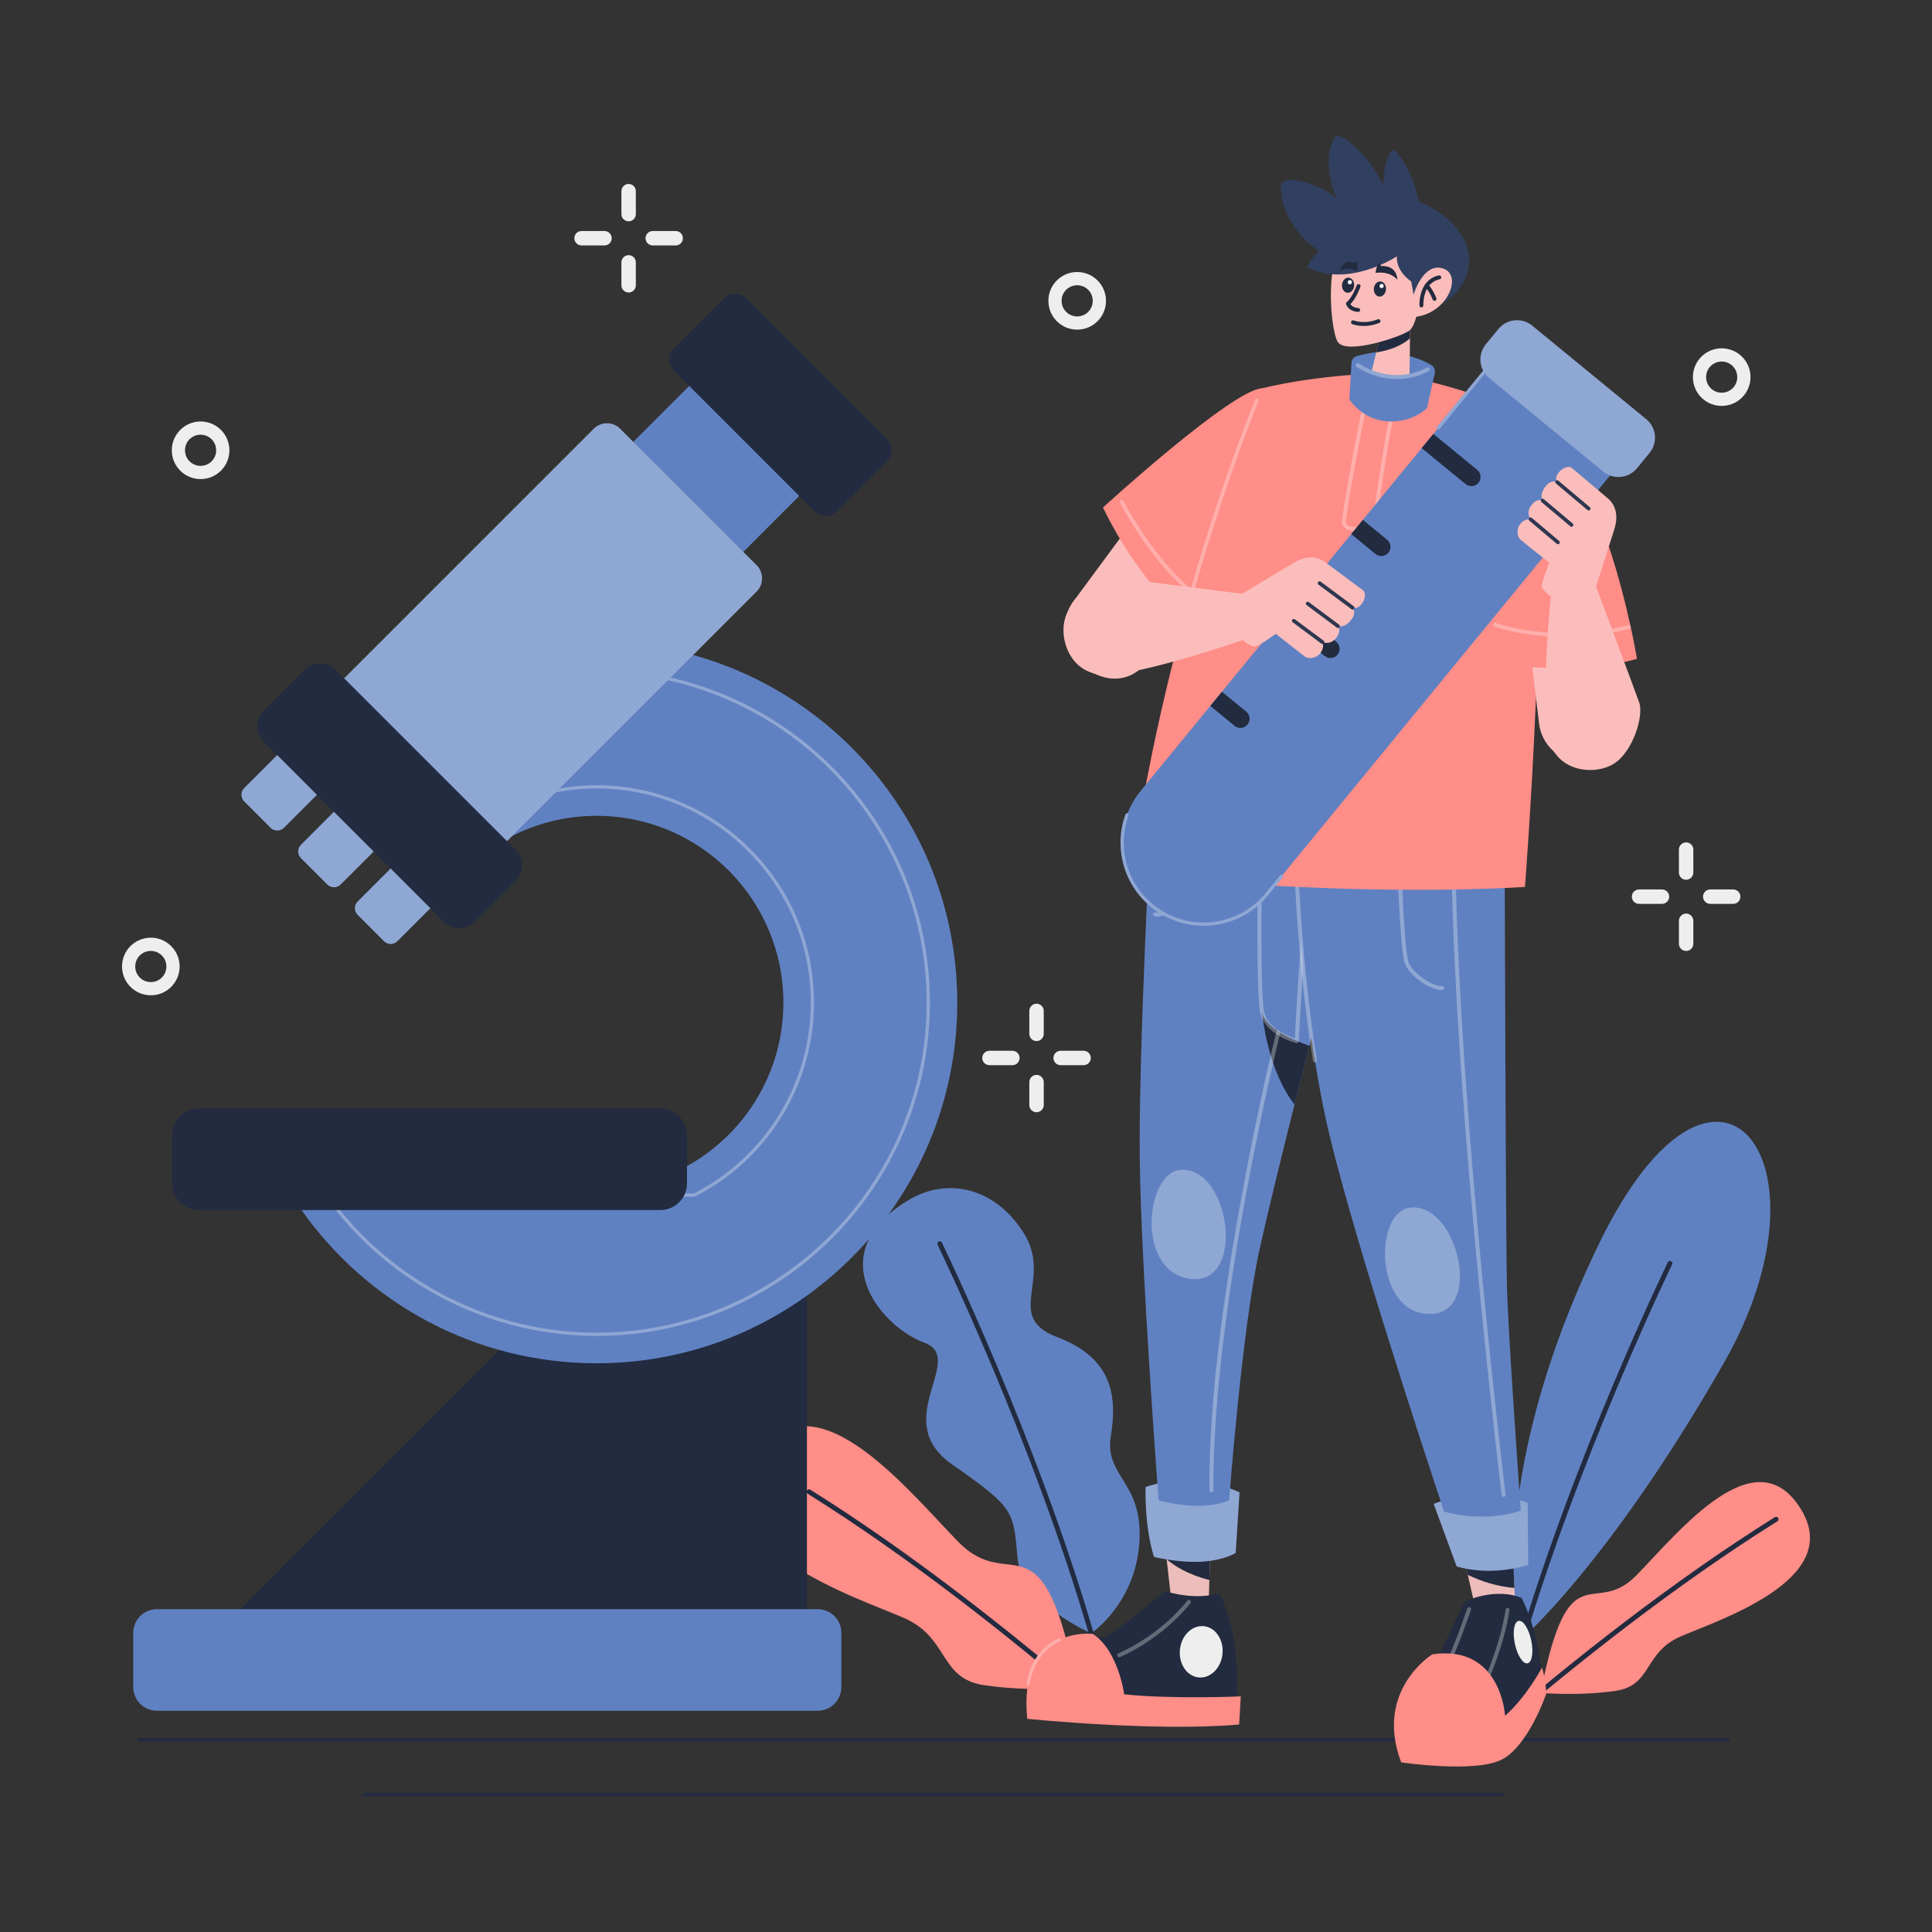 <?xml version="1.0" encoding="iso-8859-1"?>
<!-- Generator: Adobe Illustrator 26.0.2, SVG Export Plug-In . SVG Version: 6.00 Build 0)  -->
<svg version="1.1" xmlns="http://www.w3.org/2000/svg" xmlns:xlink="http://www.w3.org/1999/xlink" x="0px" y="0px"
	 viewBox="0 0 1200 1200" enable-background="new 0 0 1200 1200" xml:space="preserve">
<rect x="0" y="0" width="1200" height="1200" fill="#333333" stroke="none"/>
<g id="Background_x5F_Simple">
	<g>
		<g>
			<path fill="#EEEEEE" d="M643.81,646.63L643.81,646.63c-2.47,0-4.48-2-4.48-4.48V627.9c0-2.47,2-4.48,4.48-4.48l0,0
				c2.47,0,4.48,2,4.48,4.48v14.25C648.28,644.62,646.28,646.63,643.81,646.63z"/>
			<path fill="#EEEEEE" d="M654.31,657.13L654.31,657.13c0-2.47,2-4.48,4.48-4.48h14.25c2.47,0,4.48,2,4.48,4.48l0,0
				c0,2.47-2,4.48-4.48,4.48h-14.25C656.32,661.6,654.31,659.6,654.31,657.13z"/>
			<path fill="#EEEEEE" d="M643.81,667.63L643.81,667.63c2.47,0,4.48,2,4.48,4.48v14.25c0,2.47-2,4.48-4.48,4.48l0,0
				c-2.47,0-4.48-2-4.48-4.48v-14.25C639.33,669.64,641.34,667.63,643.81,667.63z"/>
			<path fill="#EEEEEE" d="M633.3,657.13L633.3,657.13c0,2.47-2,4.48-4.48,4.48h-14.25c-2.47,0-4.48-2-4.48-4.48l0,0
				c0-2.47,2-4.48,4.48-4.48h14.25C631.3,652.65,633.3,654.66,633.3,657.13z"/>
		</g>
		<g>
			<path fill="#EEEEEE" d="M1047.28,546.43L1047.28,546.43c-2.47,0-4.48-2-4.48-4.48V527.7c0-2.47,2-4.48,4.48-4.48l0,0
				c2.47,0,4.48,2,4.48,4.48v14.25C1051.75,544.42,1049.75,546.43,1047.28,546.43z"/>
			<path fill="#EEEEEE" d="M1057.78,556.93L1057.78,556.93c0-2.47,2-4.48,4.48-4.48h14.25c2.47,0,4.48,2,4.48,4.48l0,0
				c0,2.47-2,4.48-4.48,4.48h-14.25C1059.79,561.41,1057.78,559.4,1057.78,556.93z"/>
			<path fill="#EEEEEE" d="M1047.28,567.44L1047.28,567.44c2.47,0,4.48,2,4.48,4.48v14.25c0,2.47-2,4.48-4.48,4.48l0,0
				c-2.47,0-4.48-2-4.48-4.48v-14.25C1042.8,569.44,1044.81,567.44,1047.28,567.44z"/>
			<path fill="#EEEEEE" d="M1036.77,556.93L1036.77,556.93c0,2.47-2,4.48-4.48,4.48h-14.25c-2.47,0-4.48-2-4.48-4.48l0,0
				c0-2.47,2-4.48,4.48-4.48h14.25C1034.77,552.46,1036.77,554.46,1036.77,556.93z"/>
		</g>
		<g>
			<path fill="#EEEEEE" d="M390.45,137.47L390.45,137.47c-2.47,0-4.48-2-4.48-4.48v-14.25c0-2.47,2-4.48,4.48-4.48l0,0
				c2.47,0,4.48,2,4.48,4.48v14.25C394.92,135.47,392.92,137.47,390.45,137.47z"/>
			<path fill="#EEEEEE" d="M400.95,147.97L400.95,147.97c0-2.47,2-4.48,4.48-4.48h14.25c2.47,0,4.48,2,4.48,4.48v0
				c0,2.47-2,4.48-4.48,4.48h-14.25C402.95,152.45,400.95,150.45,400.95,147.97z"/>
			<path fill="#EEEEEE" d="M390.45,158.48L390.45,158.48c2.47,0,4.48,2,4.48,4.48v14.25c0,2.47-2,4.48-4.48,4.48l0,0
				c-2.47,0-4.48-2-4.48-4.48v-14.25C385.97,160.48,387.97,158.48,390.45,158.48z"/>
			<path fill="#EEEEEE" d="M379.94,147.97L379.94,147.97c0,2.47-2,4.48-4.48,4.48h-14.25c-2.47,0-4.48-2-4.48-4.48v0
				c0-2.47,2-4.48,4.48-4.48h14.25C377.94,143.5,379.94,145.5,379.94,147.97z"/>
		</g>
		<path fill="#EEEEEE" d="M124.6,261.79c-9.9,0-17.89,8.01-17.89,17.89c0,9.9,7.99,17.89,17.89,17.89c9.87,0,17.89-7.99,17.89-17.89
			C142.49,269.8,134.47,261.79,124.6,261.79z M124.6,289.36c-5.37,0-9.69-4.32-9.69-9.69c0-5.35,4.32-9.67,9.69-9.67
			c5.35,0,9.67,4.32,9.67,9.67C134.27,285.04,129.94,289.36,124.6,289.36z"/>
		<path fill="#EEEEEE" d="M1069.38,216.34c-9.9,0-17.89,8.01-17.89,17.89c0,9.9,7.99,17.89,17.89,17.89
			c9.87,0,17.89-7.99,17.89-17.89C1087.27,224.36,1079.26,216.34,1069.38,216.34z M1069.38,243.92c-5.37,0-9.69-4.32-9.69-9.69
			c0-5.35,4.32-9.67,9.69-9.67c5.35,0,9.67,4.32,9.67,9.67C1079.05,239.6,1074.73,243.92,1069.38,243.92z"/>
		<path fill="#EEEEEE" d="M93.68,582.41c-9.9,0-17.89,8.01-17.89,17.89c0,9.9,7.99,17.89,17.89,17.89c9.87,0,17.89-7.99,17.89-17.89
			C111.57,590.43,103.55,582.41,93.68,582.41z M93.68,609.99c-5.37,0-9.69-4.32-9.69-9.69c0-5.35,4.32-9.67,9.69-9.67
			c5.35,0,9.67,4.32,9.67,9.67C103.35,605.67,99.03,609.99,93.68,609.99z"/>
		<path fill="#EEEEEE" d="M669.06,168.96c-9.9,0-17.89,8.01-17.89,17.89c0,9.9,7.99,17.89,17.89,17.89
			c9.87,0,17.89-7.99,17.89-17.89C686.95,176.98,678.93,168.96,669.06,168.96z M669.06,196.54c-5.37,0-9.69-4.32-9.69-9.69
			c0-5.35,4.32-9.67,9.69-9.67c5.35,0,9.67,4.32,9.67,9.67C678.72,192.22,674.4,196.54,669.06,196.54z"/>
	</g>
</g>
<g id="Layer_x5F_Ground">
	<g>
		<g>
			<path fill="#222B3F" d="M86.15,1081.54h987.16c0.55,0,1-0.45,1-1c0-0.55-0.45-1-1-1H86.15c-0.55,0-1,0.45-1,1
				C85.15,1081.1,85.59,1081.54,86.15,1081.54"/>
		</g>
		<g>
			<path fill="#222B3F" d="M226.4,1115.66h706.64c0.55,0,1-0.45,1-1c0-0.55-0.45-1-1-1H226.4c-0.55,0-1,0.45-1,1
				C225.4,1115.21,225.85,1115.66,226.4,1115.66"/>
		</g>
	</g>
</g>
<g id="Layer_x5F_Plants">
	<g>
		<g>
			<g>
				<path fill="#6081C1" d="M564.27,745.41c-55.25,33.27-17.07,78.71,9.75,88.52c26.82,9.81-21.87,48.15,17.1,75.46
					s38.29,28.84,40.82,57.72c2.53,28.88,45.83,47.36,45.83,47.36s27.41-18.39,29.91-56.42c2.5-38.04-21.88-40.62-17.72-66.08
					c4.16-25.47,0.55-48.62-33.22-61.41c-33.77-12.79-2.25-36.07-21.24-65.31C616.51,736.01,586.9,731.79,564.27,745.41z"/>
				<g>
					<path fill="#222B3F" d="M692.38,1060.69c-3.96-14.58-8.4-30.27-13.17-46.64c-35.13-120.39-93.57-240.99-94.15-242.2
						c-0.36-0.75-1.26-1.06-2-0.69c-0.75,0.37-1.06,1.26-0.69,2c0.59,1.2,58.91,121.58,93.97,241.72
						c4.77,16.35,9.2,32.02,13.16,46.59c0.22,0.8,1.04,1.27,1.84,1.05c0.17-0.05,0.33-0.12,0.46-0.22
						C692.3,1061.96,692.55,1061.32,692.38,1060.69z"/>
				</g>
			</g>
			<g>
				<path fill="#FF8D88" d="M669.06,1048.31c0,0-30.11,2.57-57.96-1.63c-27.84-4.19-21.56-29.27-49.32-41.6s-126-43.13-93.94-97.34
					c34.78-58.82,94.06,15.75,127.32,49.87C628.43,991.73,647.26,936.59,669.06,1048.31z"/>
				<g>
					<path fill="#222B3F" d="M503.28,925.26c-0.7-0.44-1.63-0.22-2.07,0.48c-0.44,0.7-0.23,1.63,0.48,2.07
						c62.95,39.32,125.35,88.93,172.97,129.63c0.27,0.23,0.61,0.36,0.97,0.36l0,0c1.39,0,2.04-1.73,0.98-2.64
						C628.9,1014.38,566.37,964.67,503.28,925.26z"/>
				</g>
			</g>
		</g>
		<g>
			<g>
				<g>
					<path fill="#6081C1" d="M943.83,1019.23c0,0-24.76-93.75,49.24-246.51c72.71-150.08,149.69-52.29,77.7,73.76
						S943.83,1019.23,943.83,1019.23z"/>
					<path fill="#222B3F" d="M928.59,1072.87c3.96-14.58,8.4-30.27,13.17-46.64c35.13-120.39,93.57-240.99,94.15-242.2
						c0.36-0.75,1.26-1.06,2-0.69c0.75,0.37,1.06,1.26,0.69,2c-0.59,1.2-58.91,121.58-93.97,241.72
						c-4.77,16.35-9.2,32.02-13.16,46.59c-0.22,0.8-1.04,1.27-1.84,1.05c-0.17-0.05-0.33-0.12-0.46-0.22
						C928.67,1074.15,928.42,1073.5,928.59,1072.87z"/>
				</g>
			</g>
			<g>
				<path fill="#FF8D88" d="M956.92,1051.5c0,0,24.27,2.07,46.71-1.31c22.44-3.38,17.37-23.59,39.75-33.53
					c22.38-9.94,101.54-34.76,75.7-78.45c-28.03-47.4-75.8,12.69-102.61,40.19S974.49,961.46,956.92,1051.5z"/>
				<g>
					<path fill="#222B3F" d="M1102.39,942.35c0.7-0.44,1.63-0.22,2.07,0.48c0.44,0.7,0.23,1.63-0.48,2.07
						c-62.95,39.32-125.35,88.93-172.97,129.63c-0.27,0.23-0.61,0.36-0.97,0.36l0,0c-1.39,0-2.04-1.73-0.98-2.64
						C976.77,1031.47,1039.3,981.76,1102.39,942.35z"/>
				</g>
			</g>
		</g>
	</g>
</g>
<g id="Layer_x5F_Microscope">
	<g>
		<polygon fill="#222B3F" points="501.2,787.23 501.2,1031.04 117.67,1031.04 344.38,804.33 		"/>
		<path fill="#6081C1" d="M594.58,622.74c0,123.72-100.3,224.02-224.02,224.02c-75.75,0-142.73-37.6-183.26-95.17v-27.3h239.4
			c35.71-19.78,59.88-57.84,59.88-101.55c0-64.07-51.94-116.02-116.02-116.02c-20.58,0-39.9,5.36-56.65,14.76l-77.87-77.87
			c37.46-28.19,84.04-44.89,134.52-44.89C494.28,398.72,594.58,499.02,594.58,622.74z"/>
		<path opacity="0.3" fill="#FFFFFF" d="M370.56,415.72c-38.19,0-74.76,10.21-106.91,29.7l-1.09,0.66l54.75,54.75l0.62-0.27
			c16.54-7.12,34.49-10.84,52.64-10.84c36.68,0,69.92,14.92,94.02,39.01c24.09,24.09,39,57.34,39.01,94.01
			c0,48.36-26.3,92.97-68.64,116.42l-3.84,2.13H204.3v4.8l0.2,0.27c39.01,52.33,100.66,83.4,166.06,83.4
			c114.15,0,207.02-92.87,207.02-207.02C577.58,508.58,484.72,415.72,370.56,415.72z M515.47,767.64
			c-37.13,37.13-88.38,60.12-144.9,60.12c-64.66,0-125.62-30.67-164.26-82.34v-2.13h225.31l4.3-2.38
			c42.98-23.81,69.67-69.09,69.67-118.17c0-74.45-60.57-135.02-135.02-135.02c-18.19,0-36.18,3.69-52.8,10.74l-51.98-51.98
			c31.58-18.87,67.38-28.76,104.78-28.76c56.53,0,107.78,22.99,144.9,60.12c37.13,37.13,60.12,88.38,60.12,144.9
			C575.58,679.26,552.59,730.51,515.47,767.64z"/>
		<path fill="#222B3F" d="M410.13,751.59H123.56c-9.15,0-16.57-7.42-16.57-16.57v-29.94c0-9.15,7.42-16.57,16.57-16.57h286.57
			c9.15,0,16.57,7.42,16.57,16.57v29.94C426.7,744.17,419.28,751.59,410.13,751.59z"/>
		<path fill="#6081C1" d="M507.83,1062.58H97.5c-8.15,0-14.75-6.6-14.75-14.75v-33.59c0-8.15,6.6-14.75,14.75-14.75h410.34
			c8.15,0,14.75,6.6,14.75,14.75v33.59C522.59,1055.98,515.98,1062.58,507.83,1062.58z"/>
		<g>
			
				<rect x="394.73" y="261.41" transform="matrix(0.707 0.707 -0.707 0.707 337.07 -227.419)" fill="#6081C1" width="96.66" height="63.51"/>
			<path fill="#222B3F" d="M505.96,317.59l-87.33-87.33c-3.81-3.81-3.81-10,0-13.81l31.1-31.1c3.81-3.81,10-3.81,13.81,0
				l87.33,87.33c3.81,3.81,3.81,10,0,13.81l-31.1,31.1C515.96,321.4,509.78,321.4,505.96,317.59z"/>
			<path fill="#6081C1" d="M289.01,548.36L187.87,447.22L368.8,266.29c4.52-4.52,11.85-4.52,16.37,0l84.77,84.77
				c4.52,4.52,4.52,11.85,0,16.37L289.01,548.36z"/>
			<path opacity="0.3" fill="#FFFFFF" d="M289.01,548.36L187.87,447.22L368.8,266.29c4.52-4.52,11.85-4.52,16.37,0l84.77,84.77
				c4.52,4.52,4.52,11.85,0,16.37L289.01,548.36z"/>
			<g>
				<path fill="#6081C1" d="M168.04,514.13l-16.33-16.33c-2.3-2.3-2.3-6.03,0-8.33l49.1-49.1c4.36-4.36,11.43-4.36,15.79,0
					l8.87,8.87c4.36,4.36,4.36,11.43,0,15.79l-49.1,49.1C174.07,516.43,170.34,516.43,168.04,514.13z"/>
				<path opacity="0.3" fill="#FFFFFF" d="M168.04,514.13l-16.33-16.33c-2.3-2.3-2.3-6.03,0-8.33l49.1-49.1
					c4.36-4.36,11.43-4.36,15.79,0l8.87,8.87c4.36,4.36,4.36,11.43,0,15.79l-49.1,49.1C174.07,516.43,170.34,516.43,168.04,514.13z"
					/>
			</g>
			<g>
				<path fill="#6081C1" d="M203.27,549.36l-16.33-16.33c-2.3-2.3-2.3-6.03,0-8.33l49.1-49.1c4.36-4.36,11.43-4.36,15.79,0
					l8.87,8.87c4.36,4.36,4.36,11.43,0,15.79l-49.1,49.1C209.29,551.66,205.57,551.66,203.27,549.36z"/>
				<path opacity="0.3" fill="#FFFFFF" d="M203.27,549.36l-16.33-16.33c-2.3-2.3-2.3-6.03,0-8.33l49.1-49.1
					c4.36-4.36,11.43-4.36,15.79,0l8.87,8.87c4.36,4.36,4.36,11.43,0,15.79l-49.1,49.1C209.29,551.66,205.57,551.66,203.27,549.36z"
					/>
			</g>
			<g>
				<path fill="#6081C1" d="M238.49,584.59l-16.33-16.33c-2.3-2.3-2.3-6.03,0-8.33l49.1-49.1c4.36-4.36,11.43-4.36,15.79,0
					l8.87,8.87c4.36,4.36,4.36,11.43,0,15.79l-49.1,49.1C244.52,586.89,240.79,586.89,238.49,584.59z"/>
				<path opacity="0.3" fill="#FFFFFF" d="M238.49,584.59l-16.33-16.33c-2.3-2.3-2.3-6.03,0-8.33l49.1-49.1
					c4.36-4.36,11.43-4.36,15.79,0l8.87,8.87c4.36,4.36,4.36,11.43,0,15.79l-49.1,49.1C244.52,586.89,240.79,586.89,238.49,584.59z"
					/>
			</g>
			<path fill="#222B3F" d="M275.68,572.46L163.76,460.55c-5.29-5.29-5.29-13.87,0-19.16l25.45-25.45c5.29-5.29,13.87-5.29,19.16,0
				l111.92,111.92c5.29,5.29,5.29,13.87,0,19.16l-25.45,25.45C289.55,577.76,280.97,577.76,275.68,572.46z"/>
		</g>
	</g>
</g>
<g id="Layer_x5F_Character_1">
	<g id="right_leg">
		<g>
			<g>
				<path fill="#ECBDBB" d="M750.68,998.02c0,0-22.86,0.46-22.8-0.22c0.05-0.49-2.11-19.25-3.27-29.31
					c-0.42-3.71-0.72-6.24-0.72-6.24l27.83,0.04l-0.56,19.06L750.68,998.02z"/>
				<path fill="#222B3F" d="M751.73,962.29l-0.56,19.06c-13.98-3.45-22.41-9.28-26.55-12.87c-0.42-3.71-0.72-6.24-0.72-6.24
					L751.73,962.29z"/>
			</g>
			<g>
				<path fill="#222B3F" d="M723.36,988.22c0,0-33.22,28.64-37.81,28.87c-4.59,0.23-25.58,2.47-25.58,2.47l-11.45,32.41
					c0,0,78.07,9.16,119.38,4.61c1.76-22.19-1.32-48.52-10.45-66.78C746.96,992.29,735.65,991.93,723.36,988.22z"/>
				<g>
					<path opacity="0.3" fill="#FFFFFF" d="M695.06,1029.34c-0.43-0.04-0.83-0.31-1.02-0.73c-0.28-0.63,0-1.37,0.63-1.66
						c27.58-12.43,42.61-32.52,42.76-32.72c0.41-0.56,1.2-0.68,1.75-0.27c0.56,0.41,0.68,1.2,0.27,1.75
						c-0.15,0.21-15.57,20.82-43.74,33.52C695.49,1029.33,695.27,1029.36,695.06,1029.34z"/>
				</g>
				<path fill="#FF8D88" d="M678.7,1014.8c0,0-46.49-5.32-40.65,52.78c0,0,79.31,8.14,131.58,3.55l1.06-17.47
					c0,0-43.33,1.84-72.46-1.3C698.24,1052.36,694.77,1025.31,678.7,1014.8z"/>
				<g>
					<path fill="#FF8D88" d="M657.99,1017.49c-0.14,0-0.29,0.03-0.43,0.1v0c-4.27,2.01-8.55,5.04-12.12,9.57
						c-3.57,4.52-6.42,10.53-7.86,18.42c-0.1,0.54,0.26,1.06,0.8,1.16c0.06,0.01,0.12,0.02,0.18,0.02c0.47,0,0.89-0.34,0.98-0.82
						c1.39-7.62,4.11-13.29,7.46-17.54c3.36-4.25,7.37-7.09,11.4-9c0.5-0.24,0.71-0.83,0.48-1.33
						C658.73,1017.7,658.37,1017.49,657.99,1017.49"/>
				</g>
				<g opacity="0.3">
					<path fill="#FFFFFF" d="M657.99,1017.49c-0.14,0-0.29,0.03-0.43,0.1v0c-4.27,2.01-8.55,5.04-12.12,9.57
						c-3.57,4.52-6.42,10.53-7.86,18.42c-0.1,0.54,0.26,1.06,0.8,1.16c0.06,0.01,0.12,0.02,0.18,0.02c0.47,0,0.89-0.34,0.98-0.82
						c1.39-7.62,4.11-13.29,7.46-17.54c3.36-4.25,7.37-7.09,11.4-9c0.5-0.24,0.71-0.83,0.48-1.33
						C658.73,1017.7,658.37,1017.49,657.99,1017.49"/>
				</g>
				
					<ellipse transform="matrix(0.099 -0.995 0.995 0.099 -348.906 1667.014)" fill="#EEEEEE" cx="746.38" cy="1026.24" rx="16.01" ry="13.29"/>
			</g>
			<g>
				<path fill="#6081C1" d="M711.55,923.58c0,0-0.85,24.57,5.25,43.44c0,0,15.37,3.82,29.61,2.96c14.24-0.86,21.09-5.43,21.09-5.43
					l2.39-37.65C750.92,918.54,731.5,917.01,711.55,923.58z"/>
				<path opacity="0.3" fill="#FFFFFF" d="M711.55,923.58c0,0-0.85,24.57,5.25,43.44c0,0,15.37,3.82,29.61,2.96
					c14.24-0.86,21.09-5.43,21.09-5.43l2.39-37.65C750.92,918.54,731.5,917.01,711.55,923.58z"/>
			</g>
			<path fill="#6081C1" d="M819.3,626.17c0,0-2.4,9.21-6.01,23.42c-2.6,10.1-5.8,22.76-9.25,36.41
				c-7.55,30.12-16.18,65.2-21.53,89.2c-11.18,50.24-19.06,156.62-19.06,156.62c-17.9,7.8-43.83,0.08-43.83,0.08
				s-10.94-144.22-11.7-212.09c-0.76-67.87,7.21-216.36,7.21-216.36c7.52-54.72,110.58-37.58,107.81,38.15L819.3,626.17z"/>
			<path fill="#222B3F" d="M813.29,649.6c-2.6,10.1-5.8,22.76-9.25,36.41c-16.81-21.54-19.98-55.3-20.18-57.76
				C785.22,637.21,798.71,644.41,813.29,649.6z"/>
			<path opacity="0.3" fill="#FFFFFF" d="M733.91,726.56c-22.85,0.79-28.69,64.03,5.73,67.8
				C774.07,798.13,764.09,725.52,733.91,726.56z"/>
			<g opacity="0.3">
				<path fill="#FFFFFF" d="M752.31,926.85c-0.63-0.06-1.12-0.59-1.13-1.24c-0.94-112.76,41.07-282.73,41.5-284.43
					c0.17-0.68,0.85-1.07,1.52-0.91c0.67,0.17,1.08,0.85,0.91,1.52c-0.42,1.7-42.36,171.36-41.42,283.8c0,0.69-0.55,1.26-1.24,1.27
					C752.4,926.86,752.35,926.86,752.31,926.85z"/>
			</g>
			<g opacity="0.3">
				<path fill="#FFFFFF" d="M805.32,647.95c-0.06-0.01-0.13-0.02-0.19-0.03c-0.82-0.21-20-5.36-22.53-19.59
					c-2.4-13.56-1.4-80.07-1.36-82.89c0.01-0.69,0.58-1.25,1.27-1.24c0.68,0,1.25,0.58,1.24,1.27c-0.01,0.69-1.04,69.09,1.32,82.41
					c1.86,10.49,14.76,15.66,19.19,17.14c0.52-10.52,3.58-69.48,7.47-92.97c0.12-0.69,0.82-1.13,1.44-1.03
					c0.68,0.11,1.15,0.76,1.03,1.44c-4.24,25.57-7.49,93.61-7.52,94.29c-0.02,0.38-0.2,0.73-0.51,0.95
					C805.93,647.9,805.62,647.98,805.32,647.95z"/>
			</g>
			<g opacity="0.3">
				<path fill="#FFFFFF" d="M717.8,569.22c-0.4-0.04-0.64-0.1-0.68-0.11c-0.67-0.17-1.08-0.85-0.91-1.52
					c0.17-0.67,0.86-1.07,1.52-0.92c0.15,0.03,3.1,0.65,6.68-2.12c5.27-4.08,11.71-15.3,12.52-45.58c0.02-0.69,0.6-1.24,1.29-1.22
					c0.64,0.02,1.24,0.59,1.22,1.29c-0.84,31.43-7.86,43.23-13.61,47.6C722.31,569.3,719.15,569.36,717.8,569.22z"/>
			</g>
		</g>
	</g>
	<g id="left_leg">
		<g>
			<g>
				<polygon fill="#ECBDBB" points="941.24,1002.44 917.37,1003.12 911.66,978.16 909.41,968.3 939.91,967.95 940.63,986.31 				"/>
				<path fill="#222B3F" d="M940.63,986.31c-10.72-0.93-20.45-4.03-28.97-8.14l-2.25-9.87l30.5-0.34L940.63,986.31z"/>
			</g>
			<g>
				<path fill="#222B3F" d="M909.91,994.66c0,0,18.57-8.95,35.15-2.16c0,0,9.28,16.58,12.43,45.59c0,0-11.6,36.64-36.97,39.46
					c-25.36,2.82-45.59-3.32-45.59-3.32s16.85-39.57,19.67-47.03S909.91,994.66,909.91,994.66z"/>
				<g opacity="0.3">
					<path fill="#FFFFFF" d="M919.59,1046.07c-5.81,0-17.52-0.69-21.12-6.04c-1.42-2.1-1.46-4.62-0.12-7.49
						c6.09-13.05,12.92-33.27,12.99-33.47c0.21-0.64,0.91-0.98,1.55-0.77c0.64,0.21,0.98,0.91,0.77,1.55
						c-0.07,0.21-6.95,20.55-13.09,33.73c-0.96,2.07-0.99,3.73-0.07,5.09c3.08,4.57,15.83,5.1,21.37,4.92
						c1.71-3.88,10.18-23.74,13.3-43.87c0.1-0.67,0.73-1.12,1.4-1.02c0.67,0.1,1.12,0.73,1.02,1.4
						c-3.52,22.67-13.7,44.97-13.8,45.19c-0.19,0.41-0.59,0.68-1.04,0.71C922.31,1046.02,921.17,1046.07,919.59,1046.07z"/>
				</g>
				
					<ellipse transform="matrix(0.978 -0.207 0.207 0.978 -190.936 218.529)" fill="#EEEEEE" cx="946.66" cy="1019.8" rx="5.19" ry="13.48"/>
				<path fill="#FF8D88" d="M889.63,1027.54c0,0-36.25,22.33-19.34,67.09c0,0,44.43,6.63,61.67-1.33
					c17.24-7.96,28.51-41.53,28.51-41.53s-0.58-9.86-2.74-16c0,0-9.75,18.51-22.91,29.9
					C934.83,1065.67,932.4,1021.24,889.63,1027.54z"/>
			</g>
			<g>
				<path fill="#6081C1" d="M890.51,934.15c0,0,27.85-12.71,58.36-0.66l0.33,38.46c0,0-21.55,7.63-44.43,0.99L890.51,934.15z"/>
				<path opacity="0.3" fill="#FFFFFF" d="M890.51,934.15c0,0,27.85-12.71,58.36-0.66l0.33,38.46c0,0-21.55,7.63-44.43,0.99
					L890.51,934.15z"/>
				<path fill="#6081C1" d="M944.58,938.3c-21.33,7.08-42.07,2.18-47.64,0.58C885.3,903.84,836.6,756.1,823.2,693.76
					c-15.25-70.95-17.9-151.86-17.9-151.86c7.96-58.67,119.05-62.02,129.31,3.32c0,0,0.66,220.82,1.33,251.99
					C936.49,823.23,942.59,910.29,944.58,938.3z"/>
				<g opacity="0.3">
					<path fill="#FFFFFF" d="M816.71,659.92c-0.59,0-1.11-0.43-1.2-1.03c-9.46-59.48-11.41-116.38-11.43-116.94
						c-0.02-0.68,0.51-1.24,1.18-1.26c0.01,0,0.03,0,0.04,0c0.66,0,1.2,0.52,1.22,1.18c0.02,0.57,1.97,57.32,11.4,116.64
						c0.1,0.67-0.35,1.29-1.02,1.4C816.84,659.92,816.77,659.92,816.71,659.92z"/>
				</g>
				<path opacity="0.3" fill="#FFFFFF" d="M875.59,750.13c-22.35,3.01-21.88,65.65,12.27,65.98
					C922.01,816.44,905.1,746.15,875.59,750.13z"/>
				<g opacity="0.3">
					<g>
						<path fill="#FFFFFF" d="M933.94,929.73c-0.61,0-1.13-0.45-1.21-1.07c-0.29-2.32-28.55-233.98-31.18-391.38
							c-0.01-0.67,0.53-1.23,1.2-1.24c0.75,0.01,1.23,0.53,1.24,1.2c2.62,157.27,30.87,388.8,31.16,391.12
							c0.08,0.67-0.39,1.28-1.06,1.36C934.04,929.73,933.99,929.73,933.94,929.73z"/>
					</g>
					<g>
						<path fill="#FFFFFF" d="M895.82,614.97c-8.4,0-21.85-10.1-23.59-17.72c-2.65-11.59-4.1-54.47-4.16-56.29
							c-0.02-0.67,0.51-1.24,1.18-1.26c0.01,0,0.03,0,0.04,0c0.66,0,1.2,0.52,1.22,1.18c0.01,0.44,1.51,44.47,4.1,55.83
							c1.49,6.51,13.98,15.82,21.21,15.82c0.68,0,1.22,0.55,1.22,1.22C897.04,614.42,896.5,614.97,895.82,614.97z"/>
					</g>
				</g>
			</g>
		</g>
	</g>
	<g id="right_arm">
		<g>
			<g>
				<path fill="#FBBDBB" d="M706.01,320.3l-37.54,50.86c-23.62,27.95,15.73,64.81,39.55,44.51l47.83-50.66L706.01,320.3z"/>
				<path fill="#FF8D88" d="M783.75,241.18c-18.83,1.1-98.66,74.01-98.66,74.01s21.35,47.16,57.41,74.53c0,0,34.91-40.9,62.7-82.7
					C832.97,265.21,807.25,239.81,783.75,241.18z"/>
				<g>
					<path opacity="0.3" fill="#FFFFFF" d="M743.21,371.08c-0.33,0.07-0.69,0-0.98-0.22c-26.77-20.12-46.38-58.2-46.57-58.58
						c-0.31-0.6-0.07-1.34,0.53-1.64c0.6-0.3,1.34-0.07,1.64,0.53c0.19,0.38,19.55,37.97,45.86,57.74c0.54,0.4,0.65,1.17,0.24,1.71
						C743.76,370.87,743.49,371.03,743.21,371.08z"/>
				</g>
			</g>
		</g>
	</g>
	<g id="body">
		<g>
			<path fill="#FF8D88" d="M858.68,231.89c0,0-37.14,0.33-74.93,9.28c0,0-58.41,135.38-81.62,305.14c0,0,33.81,1.37,109.25,4.79
				c80.48,3.65,135.8-0.21,135.8-0.21s16.45-210.45,4.21-282.99c-1.02-6.04-5.1-11.11-10.76-13.46
				C925.14,248,891.41,235.31,858.68,231.89z"/>
			<g>
				<path fill="#FF8D88" d="M779.58,248.24c-7.19,17.76-25.71,65.81-43.92,131.58c-0.17,0.61,0.19,1.24,0.8,1.41
					c0.61,0.17,1.24-0.19,1.41-0.8c18.18-65.66,36.67-113.63,43.83-131.33c0.24-0.59-0.05-1.26-0.63-1.5
					C780.49,247.37,779.82,247.66,779.58,248.24L779.58,248.24z"/>
			</g>
			<g opacity="0.3">
				<path fill="#FFFFFF" d="M779.58,248.24c-7.19,17.76-25.71,65.81-43.92,131.58c-0.17,0.61,0.19,1.24,0.8,1.41
					c0.61,0.17,1.24-0.19,1.41-0.8c18.18-65.66,36.67-113.63,43.83-131.33c0.24-0.59-0.05-1.26-0.63-1.5
					C780.49,247.37,779.82,247.66,779.58,248.24L779.58,248.24z"/>
			</g>
			<g>
				<path opacity="0.3" fill="#FFFFFF" d="M849.43,331.22c-0.32,0-0.64-0.03-0.96-0.08l-10.53-1.85c-2.91-0.51-4.87-3.19-4.47-6.1
					c3.44-24.97,12.33-68.88,12.42-69.32c0.07-0.33,0.27-0.62,0.56-0.8c0.29-0.18,0.64-0.22,0.96-0.14l17.24,4.64
					c0.63,0.17,1.02,0.81,0.88,1.45c-4.12,18.39-9.22,56.29-10.69,67.46c-0.2,1.49-0.97,2.8-2.18,3.68
					C851.7,330.86,850.58,331.22,849.43,331.22z M848.02,255.62c-1.49,7.42-9.03,45.4-12.13,67.89c-0.22,1.6,0.87,3.08,2.48,3.36
					l10.53,1.85c0.82,0.15,1.64-0.05,2.31-0.54c0.67-0.49,1.09-1.21,1.2-2.03c1.44-10.97,6.38-47.66,10.47-66.54L848.02,255.62z"/>
			</g>
			<path fill="#6081C1" d="M864.48,218.79c-7.32-1.14-16.69,0.98-21.58,2.33c-1.97,0.54-3.37,2.3-3.48,4.34l-1.3,22.68
				c0,0,8.12,12.77,23.87,13.59s24.37-8.29,24.37-8.29l4.79-21.62c0.44-1.98-0.4-4.04-2.12-5.09
				C885.34,224.48,877.71,220.86,864.48,218.79z"/>
			<g>
				<path fill="#FBBDBB" d="M875.91,200.23l-0.13,9.92l-0.32,23.32c-0.5,0.11-1.01,0.19-1.51,0.27c-8.86,1.41-16.68-0.4-22.17-2.55
					l3.08-12.28l4.32-17.19L875.91,200.23z"/>
				<path fill="#222B3F" d="M875.91,200.23l-0.13,9.92c-4.14,3.58-10.66,7.14-20.93,8.75l4.32-17.19L875.91,200.23z"/>
			</g>
			<g>
				<g>
					<path fill="#6081C1" d="M867.62,235.45c-6.69,0-12.36-1.58-16.3-3.12c-0.68-0.27-1.33-0.54-1.95-0.81
						c-4.24-1.87-6.74-3.69-6.84-3.77c-0.54-0.4-0.66-1.17-0.26-1.71c0.4-0.54,1.16-0.66,1.71-0.26c0.02,0.02,2.4,1.75,6.37,3.5
						c0.59,0.26,1.22,0.52,1.87,0.78c4.88,1.91,12.58,3.89,21.53,2.47c0.52-0.08,0.98-0.16,1.45-0.25c3.74-0.73,7.46-2.06,11.1-3.95
						c0.59-0.31,1.33-0.08,1.65,0.52c0.31,0.6,0.08,1.34-0.52,1.65c-3.84,2-7.79,3.4-11.74,4.17c-0.49,0.1-1,0.18-1.51,0.27
						C871.91,235.3,869.71,235.45,867.62,235.45z"/>
				</g>
				<g>
					<path opacity="0.3" fill="#FFFFFF" d="M867.62,235.45c-6.69,0-12.36-1.58-16.3-3.12c-0.68-0.27-1.33-0.54-1.95-0.81
						c-4.24-1.87-6.74-3.69-6.84-3.77c-0.54-0.4-0.66-1.17-0.26-1.71c0.4-0.54,1.16-0.66,1.71-0.26c0.02,0.02,2.4,1.75,6.37,3.5
						c0.59,0.26,1.22,0.52,1.87,0.78c4.88,1.91,12.58,3.89,21.53,2.47c0.52-0.08,0.98-0.16,1.45-0.25c3.74-0.73,7.46-2.06,11.1-3.95
						c0.59-0.31,1.33-0.08,1.65,0.52c0.31,0.6,0.08,1.34-0.52,1.65c-3.84,2-7.79,3.4-11.74,4.17c-0.49,0.1-1,0.18-1.51,0.27
						C871.91,235.3,869.71,235.45,867.62,235.45z"/>
				</g>
			</g>
		</g>
	</g>
	<g id="left_arm">
		<g>
			<g>
				<path fill="#FBBDBB" d="M949.22,393.59l6.71,55.83c0.77,6.44,3.82,12.39,8.59,16.78l0.7,0.64c5.86,5.39,13.78,7.95,21.68,7l0,0
					c8.57-1.03,16.14-6.06,20.41-13.57l0.01-0.03c2.88-5.06,4.06-10.92,3.36-16.7l-6.09-50.69L949.22,393.59z"/>
				<path fill="#FF8D88" d="M1016.74,409.2c-34.39,10.06-80.3,4.23-93.44,2.23c-1.02-6.53-8.78-57.82-5.21-99.62
					c1.28-14.92,3.98-28.64,9.05-38.79c2.91-5.79,6.6-10.44,11.31-13.39c1.79-1.13,3.73-2,5.81-2.58l0.21-0.06
					C995.67,278.03,1016.74,409.2,1016.74,409.2z"/>
				<g opacity="0.3">
					<path fill="#FFFFFF" d="M1012.5,390.36c-0.14,0.12-0.31,0.21-0.5,0.26c-47.4,12-83.47-1.32-83.82-1.45
						c-0.63-0.24-0.95-0.94-0.71-1.57c0.24-0.63,0.94-0.95,1.57-0.71c0.35,0.13,35.74,13.17,82.36,1.37
						c0.65-0.17,1.32,0.23,1.48,0.88C1012.99,389.6,1012.83,390.06,1012.5,390.36z"/>
				</g>
			</g>
		</g>
	</g>
	<g id="head">
		<g>
			<g>
				<path fill="#FBBDBB" d="M845.17,138.52c-24.37,7.22-19.5,65.69-14.25,73.88c5.25,8.19,39.49-3.2,44.56-7.14
					c5.07-3.95,8-25.28,7.32-38.78C882.11,152.97,873.47,130.13,845.17,138.52z"/>
				<path fill="#314060" d="M878,182.99l-1.47-8.16c0,0-9.5-6.04-8.89-15.63c0,0-30.12,20.08-55.98,6.68c0,0,3.38-6.77,7.83-9.86
					c0,0-22.95-13.69-24.03-39.65c-0.4-9.56,25.55-2.43,35.18,7.65c0,0-11.2-23.49-1.4-38.95c2.83-4.46,22.09,12.31,29.87,30.02
					c0,0,0.11-15.17,5.28-21.69c1.75-2.21,12.4,10.36,16.87,31.78c0,0,18.24,6.65,27.26,22.09c9.02,15.44,3.74,39.66-28.93,47.91
					L878,182.99z"/>
				<g>
					<path fill="#FBBDBB" d="M878,182.99c0,0,5.9-20.29,18.39-16.21s2.43,28.93-18.8,30.15L878,182.99z"/>
					<g>
						<g>
							<path fill="#222B3F" d="M883.1,190.91c-0.06,0.01-0.11,0.02-0.17,0.02c-0.67,0.04-1.25-0.47-1.29-1.15
								c-0.01-0.16-0.79-15.95,12.08-18.72c0,0,0.01,0,0.02,0c0.65-0.13,1.29,0.29,1.43,0.94c0.14,0.66-0.28,1.31-0.94,1.45
								c-10.85,2.33-10.17,16.05-10.16,16.19C884.11,190.26,883.68,190.79,883.1,190.91z"/>
						</g>
						<g>
							<path fill="#222B3F" d="M891.23,186.83c-0.58,0.12-1.17-0.2-1.38-0.77c-0.02-0.05-1.9-5.08-4.62-7.7
								c-0.49-0.47-0.5-1.24-0.03-1.73c0.47-0.48,1.24-0.5,1.73-0.03c3.13,3.02,5.13,8.39,5.22,8.62c0.23,0.63-0.09,1.34-0.72,1.57
								C891.36,186.8,891.3,186.81,891.23,186.83z"/>
						</g>
					</g>
				</g>
			</g>
			<g>
				<g>
					<path fill="#222B3F" d="M843.83,193.73c-0.08,0.02-0.17,0.03-0.26,0.02c-0.23,0-5.68-0.12-7.45-4.7
						c-0.19-0.49-0.04-1.05,0.36-1.38c3.55-2.94,6.18-10.32,6.2-10.39c0.22-0.64,0.93-0.97,1.56-0.75c0.64,0.22,0.97,0.92,0.75,1.56
						c-0.11,0.31-2.56,7.18-6.22,10.8c1.47,2.32,4.81,2.42,4.85,2.42c0.67,0.01,1.21,0.57,1.2,1.24
						C844.8,193.13,844.38,193.62,843.83,193.73z"/>
				</g>
				<g>
					<path fill="#222B3F" d="M851.97,201.98c-6.91,1.39-11.83-0.57-12.07-0.67c-0.62-0.26-0.92-0.97-0.66-1.59
						c0.25-0.62,0.96-0.92,1.59-0.67c0.06,0.03,6.6,2.59,14.92-0.73c0.63-0.26,1.34,0.05,1.59,0.68c0.25,0.63-0.05,1.34-0.68,1.59
						C855.02,201.24,853.45,201.69,851.97,201.98z"/>
				</g>
				<path fill="#222B3F" d="M854.35,169.51c0,0,0.67-4.89,1.94-5.74s1.27,1.51,1.27,1.51s9.85-1.32,10.39,8.53
					C867.95,173.81,863.99,168.18,854.35,169.51z"/>
				<path fill="#222B3F" d="M842.9,168.62c0,0,0.59-4.92-0.14-6.11c-0.73-1.2-1.24,1.07-1.24,1.07s-6.77-4.25-9.3,5.08
					C832.22,168.66,836.28,164.43,842.9,168.62z"/>
				<g>
					
						<ellipse transform="matrix(0.081 -0.997 0.997 0.081 608.523 1019.215)" fill="#222B3F" cx="856.83" cy="179.7" rx="4.71" ry="3.78"/>
					<circle fill="#FFFFFF" cx="858.16" cy="177.64" r="1.3"/>
				</g>
				<g>
					
						<ellipse transform="matrix(0.081 -0.997 0.997 0.081 592.698 997.343)" fill="#222B3F" cx="837.06" cy="177.34" rx="4.71" ry="3.78"/>
					<circle fill="#FFFFFF" cx="838.39" cy="175.28" r="1.3"/>
				</g>
			</g>
		</g>
	</g>
	<g id="tube">
		<g>
			<path fill="#6081C1" d="M715.52,562.52L715.52,562.52c-21.62-17.73-24.78-49.63-7.05-71.26L929.9,221.18l78.31,64.2
				L786.78,555.47C769.05,577.1,737.14,580.25,715.52,562.52z"/>
			<g>
				<path fill="#6081C1" d="M924.08,227.74c-0.38-0.13-0.83-0.02-1.1,0.31l-30.43,37.11c-0.35,0.43-0.29,1.06,0.14,1.41
					c0.09,0.08,0.2,0.13,0.3,0.17c0.38,0.13,0.83,0.02,1.1-0.31l30.43-37.11c0.35-0.43,0.29-1.06-0.14-1.41
					C924.29,227.84,924.19,227.78,924.08,227.74"/>
			</g>
			<g opacity="0.3">
				<path fill="#FFFFFF" d="M924.08,227.74c-0.38-0.13-0.83-0.02-1.1,0.31l-30.43,37.11c-0.35,0.43-0.29,1.06,0.14,1.41
					c0.09,0.08,0.2,0.13,0.3,0.17c0.38,0.13,0.83,0.02,1.1-0.31l30.43-37.11c0.35-0.43,0.29-1.06-0.14-1.41
					C924.29,227.84,924.19,227.78,924.08,227.74"/>
			</g>
			<g>
				<path fill="#6081C1" d="M795.23,543.59L786,554.84c-13.57,16.56-35.62,22.07-54.72,15.41c-5.36-1.87-10.48-4.69-15.12-8.5
					c-0.09-0.08-0.19-0.13-0.3-0.17l0,0l-0.33,0.94l0.63-0.77c-16.56-13.57-22.07-35.62-15.41-54.72c0.06-0.19,0.13-0.37,0.2-0.55
					c0.19-0.52-0.08-1.09-0.6-1.28c-0.52-0.19-1.09,0.08-1.28,0.6c-0.07,0.19-0.14,0.39-0.21,0.58
					c-6.93,19.87-1.19,42.81,16.03,56.93c0.09,0.08,0.19,0.13,0.3,0.17l0,0l0.33-0.94l-0.63,0.77c4.83,3.96,10.16,6.9,15.73,8.84
					c19.87,6.93,42.81,1.19,56.93-16.03l9.22-11.25c0.35-0.43,0.29-1.06-0.14-1.41C796.21,543.1,795.58,543.16,795.23,543.59
					L795.23,543.59z"/>
			</g>
			<g opacity="0.3">
				<path fill="#FFFFFF" d="M795.23,543.59L786,554.84c-13.57,16.56-35.62,22.07-54.72,15.41c-5.36-1.87-10.48-4.69-15.12-8.5
					c-0.09-0.08-0.19-0.13-0.3-0.17l0,0l-0.33,0.94l0.63-0.77c-16.56-13.57-22.07-35.62-15.41-54.72c0.06-0.19,0.13-0.37,0.2-0.55
					c0.19-0.52-0.08-1.09-0.6-1.28c-0.52-0.19-1.09,0.08-1.28,0.6c-0.07,0.19-0.14,0.39-0.21,0.58
					c-6.93,19.87-1.19,42.81,16.03,56.93c0.09,0.08,0.19,0.13,0.3,0.17l0,0l0.33-0.94l-0.63,0.77c4.83,3.96,10.16,6.9,15.73,8.84
					c19.87,6.93,42.81,1.19,56.93-16.03l9.22-11.25c0.35-0.43,0.29-1.06-0.14-1.41C796.21,543.1,795.58,543.16,795.23,543.59
					L795.23,543.59z"/>
			</g>
			<path fill="#6081C1" d="M995.79,292.9l-70.82-58.07c-6.36-5.22-7.29-14.6-2.08-20.97l7.8-9.51c5.22-6.36,14.6-7.29,20.97-2.08
				l70.82,58.07c6.36,5.22,7.29,14.6,2.08,20.97l-7.8,9.51C1011.54,297.19,1002.15,298.12,995.79,292.9z"/>
			<path opacity="0.3" fill="#FFFFFF" d="M995.79,292.9l-70.82-58.07c-6.36-5.22-7.29-14.6-2.08-20.97l7.8-9.51
				c5.22-6.36,14.6-7.29,20.97-2.08l70.82,58.07c6.36,5.22,7.29,14.6,2.08,20.97l-7.8,9.51
				C1011.54,297.19,1002.15,298.12,995.79,292.9z"/>
			<path fill="#222B3F" d="M910.28,300.66l-27.24-22.33l7.23-8.82l27.24,22.33c2.44,2,2.79,5.59,0.79,8.03l0,0
				C916.31,302.3,912.72,302.66,910.28,300.66z"/>
			<path fill="#222B3F" d="M854.36,344.08l-15.08-12.36l7.23-8.82l15.08,12.36c2.44,2,2.79,5.59,0.79,8.03l0,0
				C860.39,345.72,856.79,346.07,854.36,344.08z"/>
			<path fill="#222B3F" d="M822.75,407.43l-27.24-22.33l7.23-8.82l27.24,22.33c2.44,2,2.79,5.59,0.79,8.03v0
				C828.78,409.07,825.18,409.42,822.75,407.43z"/>
			<path fill="#222B3F" d="M766.82,450.84l-15.08-12.36l7.23-8.82l15.08,12.36c2.44,2,2.79,5.59,0.79,8.03l0,0
				C772.85,452.48,769.26,452.84,766.82,450.84z"/>
		</g>
	</g>
	<g id="right_forearm">
		<g>
			<g>
				<path fill="#FBBDBB" d="M771.45,368.8l32.13-19.24c6.39-3.83,13.62-4.78,19.6-0.33c8.9,6.62,20.93,15.56,23.27,17.3
					c3.79,2.82-1.25,12.9-6.31,10.96c0,0,2.87,3.23-1.36,8.08c-4.23,4.86-7.75,3.33-7.75,3.33s2.47,2.93-1.21,7.47
					c-3.69,4.54-8.37,2.51-8.37,2.51s1.35,3.19-1.27,6.7c-2.61,3.51-7.53,3.87-9.72,2.23c-2.2-1.63-18.01-14.13-18.01-14.13
					s-10.86,7.93-13.33,7.92c-2.47-0.02-7.28-3.96-7.28-3.96s-62.43,21.39-84.9,21.54c-22.47,0.16-29.62-22.97-25.11-36.02
					c4.52-13.05,24.51-24.89,33.37-23.93S771.45,368.8,771.45,368.8z"/>
				
					<line fill="none" stroke="#2E374F" stroke-width="2.297" stroke-linecap="round" stroke-linejoin="round" stroke-miterlimit="10" x1="840.15" y1="377.48" x2="819.6" y2="362.2"/>
				
					<line fill="none" stroke="#2E374F" stroke-width="2.297" stroke-linecap="round" stroke-linejoin="round" stroke-miterlimit="10" x1="831.03" y1="388.9" x2="812.22" y2="374.9"/>
				
					<line fill="none" stroke="#2E374F" stroke-width="2.297" stroke-linecap="round" stroke-linejoin="round" stroke-miterlimit="10" x1="821.44" y1="398.87" x2="803.58" y2="385.58"/>
			</g>
		</g>
	</g>
	<g id="left_forearm">
		<g>
			<g>
				<path fill="#FBBDBB" d="M991.36,364.31l11.37-35.69c2.26-7.1,1.53-14.35-4.16-19.16c-8.48-7.15-19.94-16.81-22.17-18.69
					c-3.61-3.04-12.28,4.17-9.22,8.65c0,0-3.8-2.05-7.56,3.18c-3.76,5.23-1.47,8.31-1.47,8.31s-3.42-1.73-6.99,2.89
					c-3.57,4.63-0.52,8.73-0.52,8.73s-3.41-0.58-6.23,2.77c-2.82,3.35-2.04,8.21,0.05,9.97c2.09,1.76,17.88,14.3,17.88,14.3
					s-5.24,12.39-4.65,14.79c0.58,2.4,5.52,6.18,5.52,6.18s-6.52,65.67-1.53,87.58c4.99,21.91,29.15,23.57,40.81,16.19
					s18.62-29.56,15.65-37.96C1015.16,427.94,991.36,364.31,991.36,364.31z"/>
				
					<line fill="none" stroke="#2E374F" stroke-width="2.297" stroke-linecap="round" stroke-linejoin="round" stroke-miterlimit="10" x1="967.18" y1="299.43" x2="986.76" y2="315.93"/>
				
					<line fill="none" stroke="#2E374F" stroke-width="2.297" stroke-linecap="round" stroke-linejoin="round" stroke-miterlimit="10" x1="958.15" y1="310.92" x2="976.08" y2="326.03"/>
				
					<line fill="none" stroke="#2E374F" stroke-width="2.297" stroke-linecap="round" stroke-linejoin="round" stroke-miterlimit="10" x1="950.64" y1="322.53" x2="967.66" y2="336.88"/>
			</g>
		</g>
	</g>
</g>
</svg>
